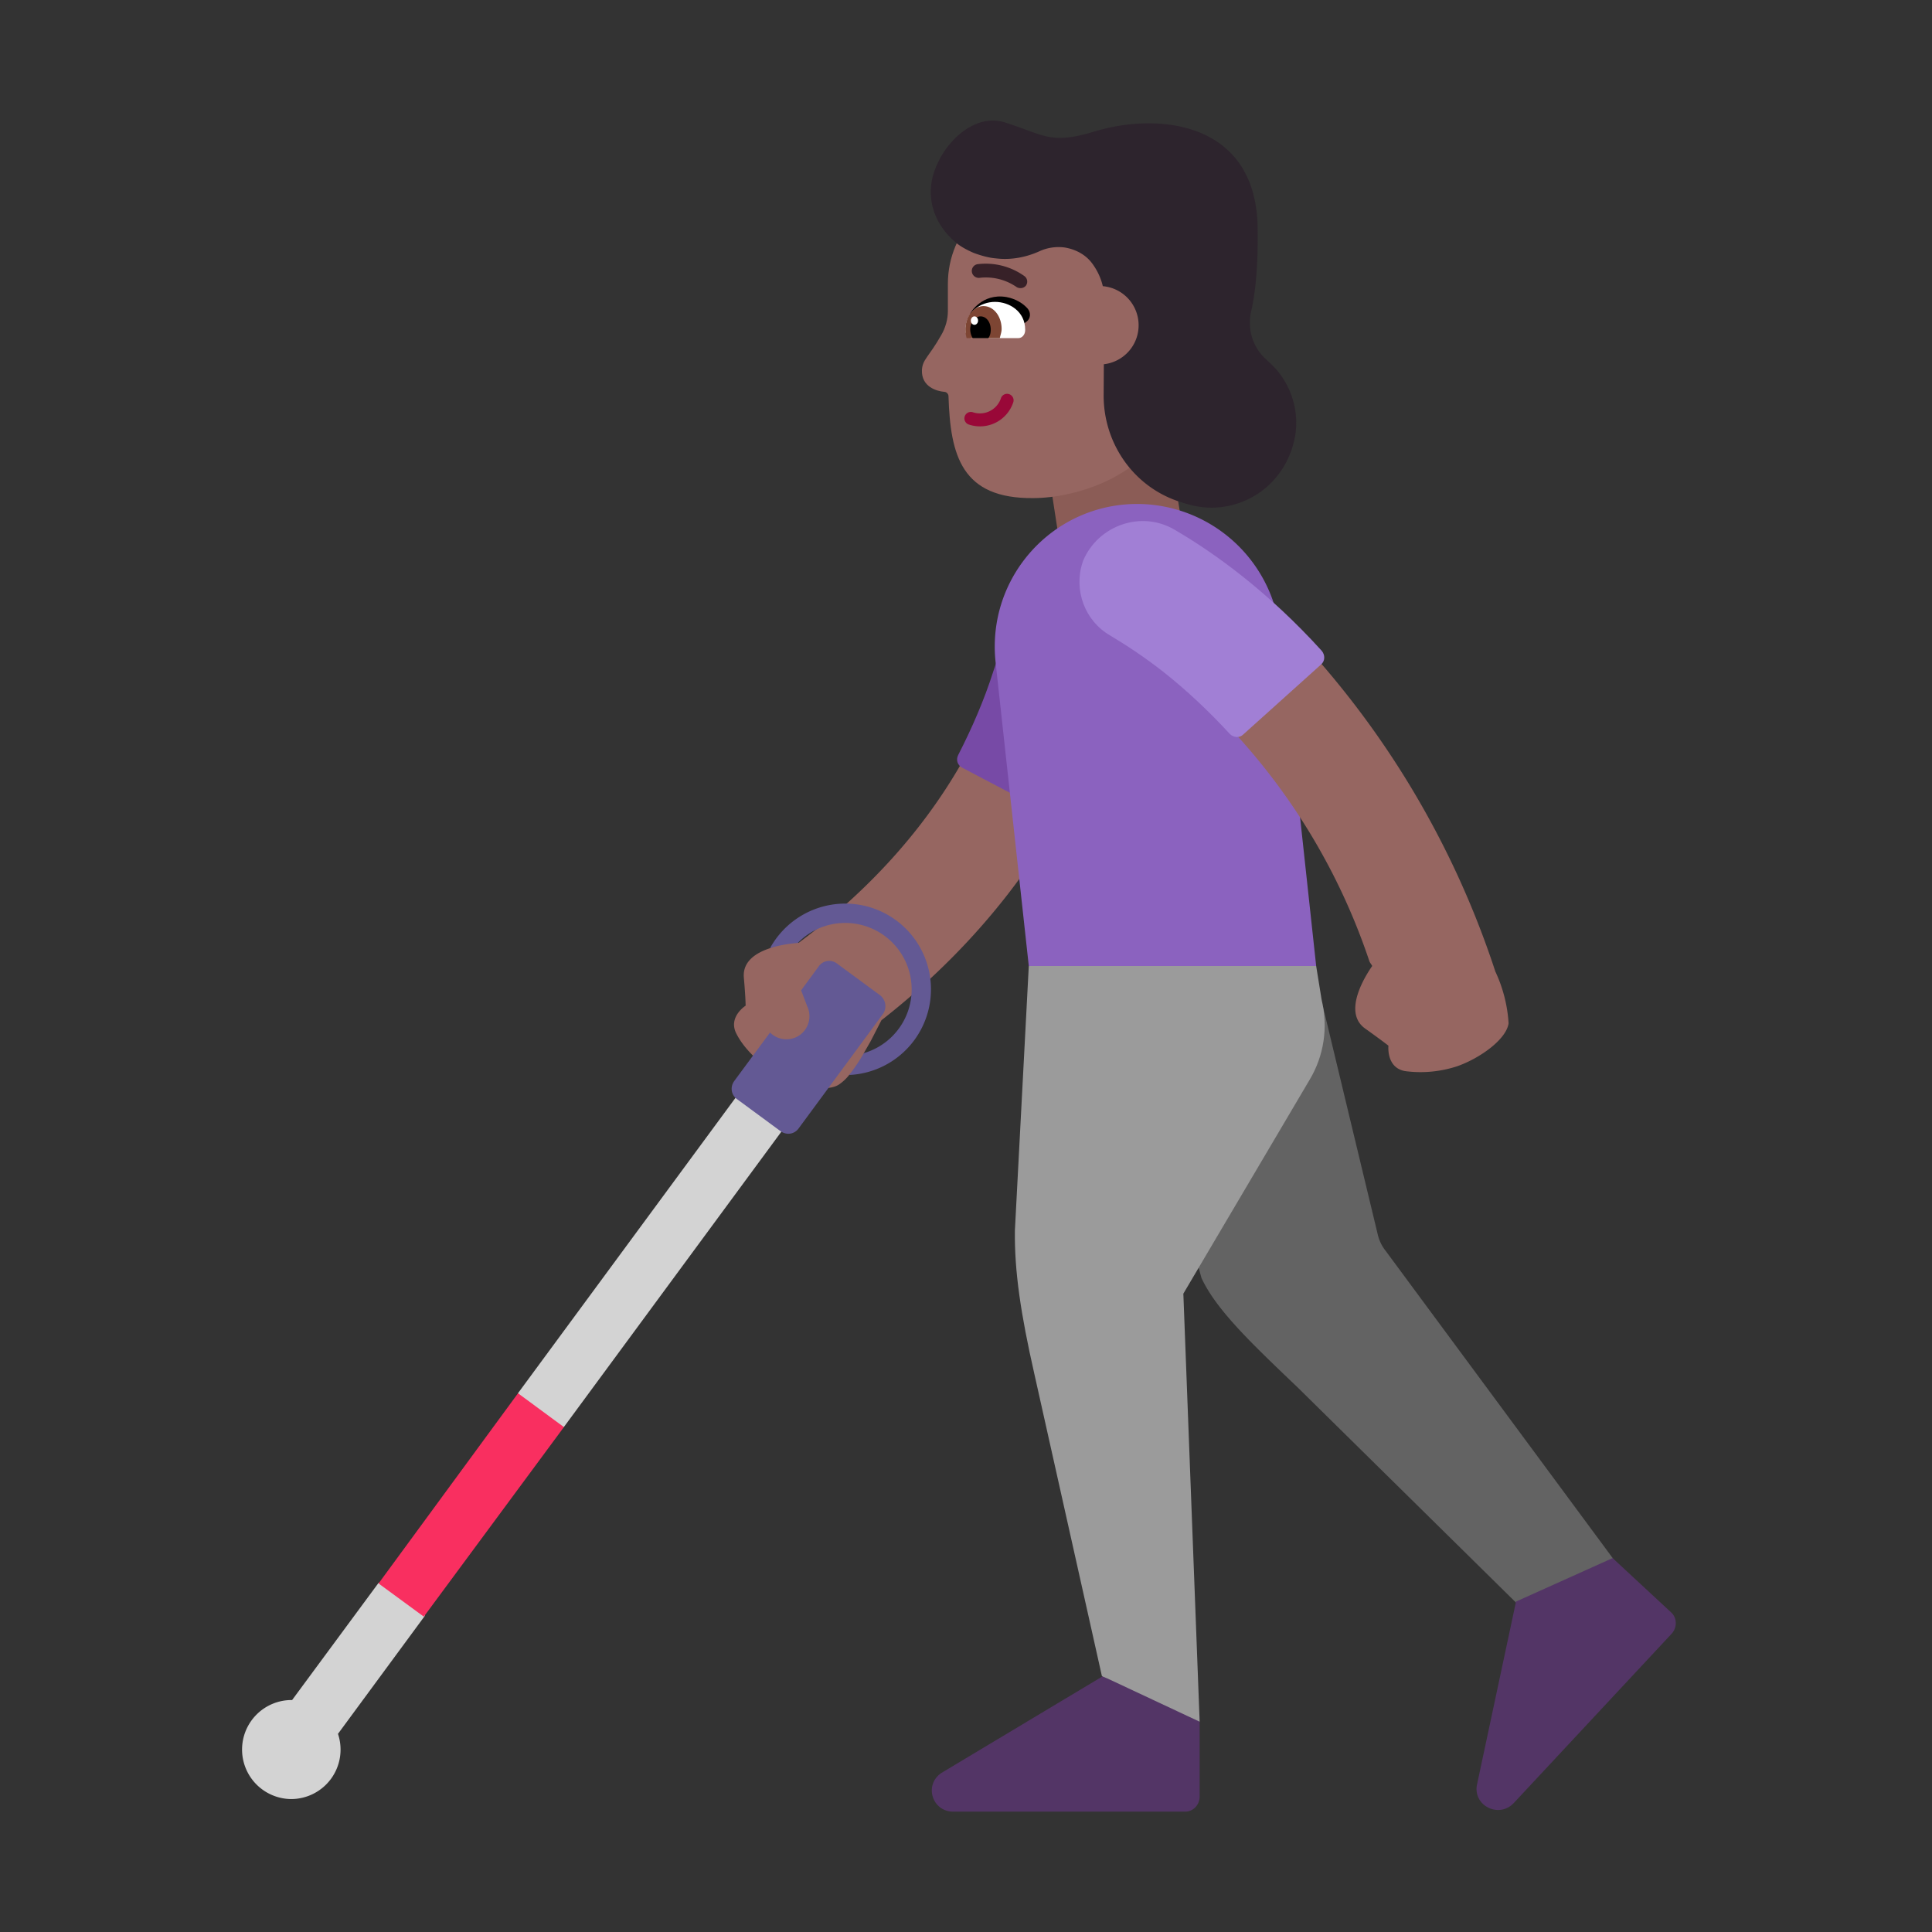 <svg width="32" height="32" fill="none" xmlns="http://www.w3.org/2000/svg"><rect width="100%" height="100%" fill="#333333" stroke="none"/><path d="m19.25 6.677.32 1.97-2.02.35-.31-2.01 2.01-.31Z" fill="#8B5C56"/><path d="m19.345 19.154.555 2.013c.239.516.806 1.06 1.484 1.709l.096.091 4.12 4.06 1.37-.87-4.02-5.44a.678.678 0 0 1-.13-.27l-.91-3.786-2.565 2.493Z" fill="#636363"/><path d="m21.8 16-2.272-.523L17.04 16l-.23 4.377c-.01.68.1 1.4.32 2.37l1.12 5.01.708.76h.912l-.27-7.09 2.09-3.54c.24-.4.31-.87.2-1.33L21.8 16Z" fill="#9B9B9B"/><path d="m27.68 26.707-.97-.9-1.6.72-.65 3.05c-.05.34.37.54.61.29l2.62-2.81c.09-.1.09-.26-.01-.35ZM19.87 28.517l-1.521-.713-.089-.037-2.67 1.6c-.29.2-.15.64.2.64h3.84c.13 0 .24-.11.24-.25v-1.33l-.004-.001.004.091Z" fill="#533566"/><path d="M17.784 9.566a.926.926 0 0 1 .827 1.015v.005l-.001.005-.002.015a6.276 6.276 0 0 1-.128.653c-.1.393-.272.934-.565 1.562-.56 1.198-1.557 2.702-3.316 4.078l-.179.348-.03.052-.083.145v.197l-.236.156a.75.75 0 0 1-.181.17c-.23.14-.74 0-1.08-.21 0 0-.42-.26-.61-.63-.15-.28.15-.47.15-.47s0-.13-.03-.47c-.02-.268.208-.41.444-.485l.275-.175.187.091c1.652-1.226 2.538-2.566 3.012-3.58.238-.51.373-.94.447-1.234a4.344 4.344 0 0 0 .083-.405l.002-.012a.926.926 0 0 1 1.014-.82Z" fill="#966661"/><path d="M17.69 13.457c.61-1.16.91-2.2 1.05-2.97.12-.63-.35-1.22-1-1.25h-.04c-.49.01-.9.37-.98.85-.05.29-.13.64-.27 1.04-.15.47-.35.93-.58 1.38-.04.08-.01.17.07.21l1.54.81c.08.04.17.01.21-.07Z" fill="#774AA6"/><path d="M18.84 8.347c-1.41 0-2.5 1.22-2.35 2.62L17.04 16h4.76l-.6-5.543a2.388 2.388 0 0 0-2.36-2.11Z" fill="#8B62BF"/><path d="m13.39 18.136-.773-.543-4.039 5.485.067.754.694-.195 4.05-5.5ZM4.839 28.157l1.43-1.938.704-.153.105.34-.043.36-1.437 1.952a.819.819 0 0 1-.778 1.08.82.82 0 1 1 .019-1.64Z" fill="#D3D3D3"/><path d="m7.02 26.777 2.32-3.14-.76-.56-2.31 3.15.75.55Z" fill="#F92F60"/><path d="M14 15.287c-.309 0-.588.127-.787.332-.08.006-.272.024-.459.086a1.42 1.42 0 1 1 1.31 2.1 2.86 2.86 0 0 0 .244-.362A1.1 1.1 0 0 0 14 15.287Z" fill="#635994"/><path d="M13.19 17.177a.386.386 0 0 1-.436-.075l-.594.805c-.07.1-.05.23.05.3l.72.53c.1.07.23.05.3-.05l1.4-1.9a.23.23 0 0 0-.05-.3l-.72-.53a.211.211 0 0 0-.3.05l-.291.396.101.264c.09.19.01.42-.18.51Z" fill="#635994"/><path d="M24.767 16.09c.127.27.202.562.22.86-.04.27-.48.58-.85.71-.28.092-.578.12-.87.08-.31-.06-.27-.42-.27-.42s-.1-.08-.38-.28c-.39-.269 0-.881.111-1.04-.013-.029-.036-.05-.047-.08a10.499 10.499 0 0 0-2.584-4.144 8.689 8.689 0 0 0-1.1-.918c-.138-.1-.246-.164-.317-.207l-.09-.052-.39-1.247c.417-.8 1.176-.486 1.853-.015.476.334.925.707 1.34 1.114a14.885 14.885 0 0 1 3.374 5.639Z" fill="#966661"/><path d="M21.89 10.777c-.88-.97-1.76-1.61-2.43-2-.55-.33-1.27-.08-1.52.51l-.01.03c-.15.46.04.97.46 1.21.25.15.56.35.89.61.39.31.75.65 1.09 1.02.06.06.16.07.22.01l1.29-1.16c.07-.06.07-.16.01-.23Z" fill="#A17FD5"/><path d="m18.33 3.08-1.04.01c-.88.01-1.59.73-1.59 1.61v.45c0 .14-.04.28-.11.4-.21.37-.31.4-.32.58-.01.28.25.35.37.36.04 0 .07.04.07.07.03.99.22 1.7 1.4 1.69.72 0 1.86-.37 2.18-1.23l.3-1.15.34-1.2c0-.88-.72-1.6-1.6-1.59Z" fill="#966661"/><path d="M16.713 6.528a.107.107 0 0 1 .07.135.58.58 0 0 1-.735.369.107.107 0 0 1 .065-.204.367.367 0 0 0 .465-.23.107.107 0 0 1 .135-.07Z" fill="#990838"/><path d="M16.9 4.772a.116.116 0 0 1-.07-.023.894.894 0 0 0-.606-.147.116.116 0 0 1-.127-.1.113.113 0 0 1 .058-.114.114.114 0 0 1 .042-.013 1.1 1.1 0 0 1 .773.2.113.113 0 0 1 .02.159.114.114 0 0 1-.09.038Z" fill="#372128"/><path d="M16.07 5.19s.19-.34.6-.27c.16.03.28.11.35.19.06.07.05.17-.02.22l-.29.2-.64-.34Z" fill="#000"/><path d="M16.1 5.6c-.06 0-.11-.06-.11-.13v-.01c0-.29.25-.46.49-.46s.5.16.5.46v.01c0 .07-.05.13-.11.13h-.77Z" fill="#fff"/><path d="M16.01 5.6a.59.59 0 0 1-.02-.14c0-.21.13-.39.3-.39.17 0 .3.17.3.38 0 .05-.02.1-.03.15h-.55Z" fill="#7D4533"/><path d="M16.11 5.6a.29.29 0 0 1-.04-.14c0-.12.08-.22.17-.22.1 0 .17.1.17.22 0 .05-.01.1-.04.14h-.26Z" fill="#000"/><path d="M16.14 5.38c.034 0 .06-.032.06-.07 0-.039-.027-.07-.06-.07s-.06.032-.06.07c0 .04.028.07.06.07Z" fill="#fff"/><path d="M16.68 2.04c-.53-.2-1.08.33-1.23.88-.1.39.03.78.34 1.06.08.08.2.15.34.21.11.04.24.08.37.09.25.03.5-.02.72-.12.13-.06.28-.08.42-.06.17.03.33.11.44.25.088.115.153.248.186.39a.649.649 0 0 1 .593.647c0 .335-.251.609-.576.646l-.003.497c-.01.81.5 1.55 1.29 1.79.03.01.06.02.1.03l.12.03c.72.15 1.5-.3 1.66-1.15.07-.4-.05-.81-.31-1.11-.034-.04-.072-.076-.108-.11a2.16 2.16 0 0 1-.052-.05c-.23-.2-.32-.5-.26-.79.08-.34.12-.8.11-1.41-.03-1.74-1.63-1.91-2.71-1.58-.572.175-.765.103-1.122-.029-.092-.034-.195-.072-.318-.111Z" fill="#2D242D"/></svg>